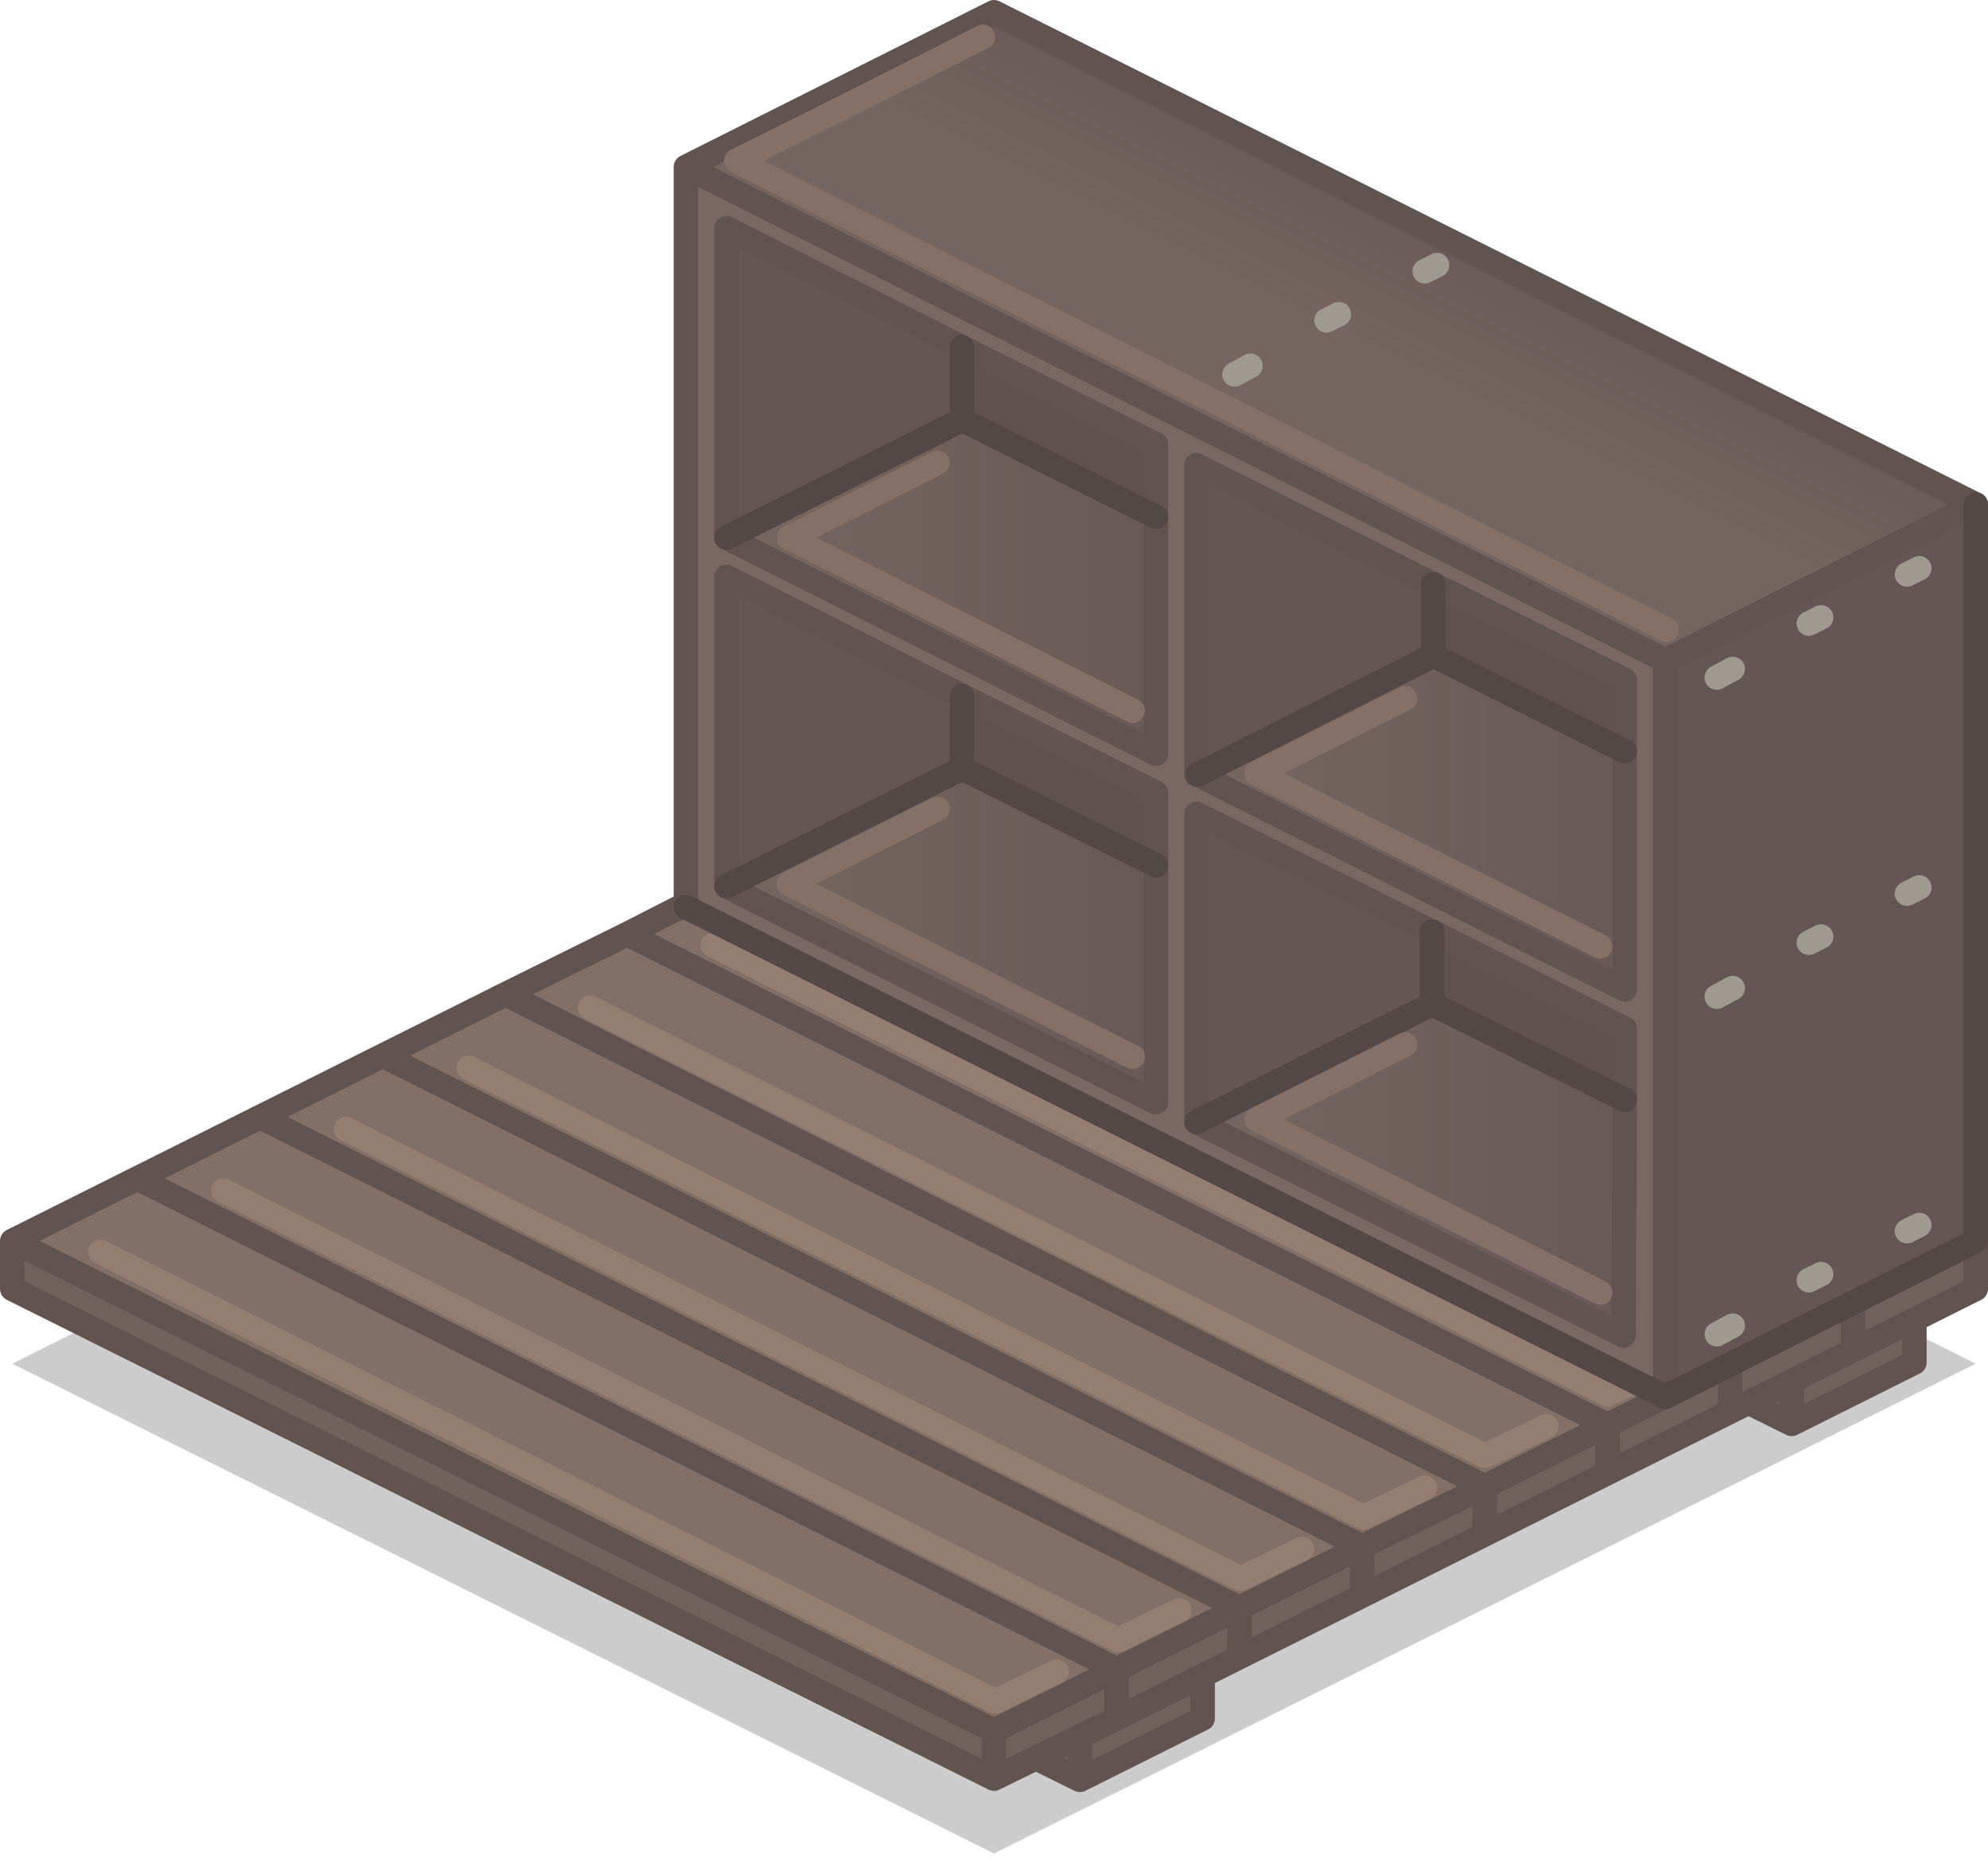 <?xml version="1.0" encoding="utf-8"?>
<svg version="1.1" id="Layer_1"
xmlns="http://www.w3.org/2000/svg"
xmlns:xlink="http://www.w3.org/1999/xlink"
xmlns:author="http://www.sothink.com"
width="81px" height="76px"
xml:space="preserve">
<g id="167" transform="matrix(1, 0, 0, 1, 40.5, 55.5)">
<path style="fill:#000000;fill-opacity:0.2" d="M0,20L-40 0.05L0 -20L40 0.05L0 20" />
<path style="fill:#70615C;fill-opacity:1" d="M32.5,2.5L25.45 -1L25.45 -2.95L30.4 -5.5L37.5 -1.95L37.5 0L32.5 2.5M3.5,17L-3.55 13.5L-3.55 11.5L1.4 8.95L8.5 12.5L8.5 14.5L3.5 17" />
<path style="fill:none;stroke-width:1;stroke-linecap:round;stroke-linejoin:round;stroke-miterlimit:3;stroke:#615350;stroke-opacity:1" d="M25.45,-2.95L25.45 -1L32.5 2.5L32.5 0.55L25.45 -2.95L30.4 -5.5L37.5 -1.95L37.5 0L32.5 2.5M-3.55,11.5L3.5 15L8.5 12.5L1.4 8.95L-3.55 11.5L-3.55 13.5L3.5 17L3.5 15M8.5,12.5L8.5 14.5L3.5 17M32.5,0.55L37.5 -1.95" />
<path style="fill:#827068;fill-opacity:1" d="M20,5.05L15 7.5L10 10L5 12.5L0 15L-40 -4.95L-34.9 -7.5L-29.9 -10L-24.9 -12.5L-19.9 -15L-14.95 -17.45L-9.95 -20L-5 -22.5L0 -25L40 -4.95L35 -2.45L30 0.05L25 2.55L20 5.05" />
<path style="fill:#70615C;fill-opacity:1" d="M25,2.55L30 0.05L35 -2.45L40 -4.95L40 -3L35 -0.5L30 2L25 4.5L20 7L15 9.5L10 12L5 14.5L0 16.95L-40 -3L-40 -4.95L0 15L5 12.5L10 10L15 7.5L20 5.05L25 2.55" />
<path style="fill:none;stroke-width:1;stroke-linecap:round;stroke-linejoin:round;stroke-miterlimit:3;stroke:#615350;stroke-opacity:1" d="M40,-4.95L35 -2.45L35 -0.5L40 -3L40 -4.95L0 -25L-5 -22.5L35 -2.45L30 0.05L30 2L35 -0.5M30,2L25 4.5L20 7L15 9.5L10 12L5 14.5L0 16.95L-40 -3L-40 -4.95L-34.9 -7.5L-29.9 -10L-24.9 -12.5L-19.9 -15L-14.95 -17.45L-9.95 -20L-5 -22.5M30,0.05L25 2.55L25 4.5M20,7L20 5.05L15 7.5L15 9.5M10,12L10 10L5 12.5L5 14.5M5,12.5L0 15L0 16.95M0,15L-40 -4.95M-24.9,-12.5L15 7.5L10 10L-29.9 -10M-14.95,-17.45L25 2.55L20 5.05L-19.9 -15M30,0.05L-9.95 -20M5,12.5L-34.9 -7.5" />
<path style="fill:none;stroke-width:1;stroke-linecap:round;stroke-linejoin:round;stroke-miterlimit:3;stroke:#947E72;stroke-opacity:1" d="M-6.45,-19.45L30 -1.2L32.5 -2.4M-1.45,-22L35 -3.7L37.5 -4.9M-11.45,-17L25 1.3L27.5 0.1M-26.4,-9.5L10.05 8.8L12.55 7.6M-36.4,-4.5L0.05 13.8L2.55 12.6M-21.4,-12L15.05 6.3L17.55 5.1M-31.4,-7L5.05 11.3L7.55 10.1M-16.45,-14.45L20 3.8L22.5 2.6" />
<path style="fill:#635654;fill-opacity:1" d="M40,-4.95L27.35 1.4L27.35 -28.6L40 -34.95L40 -4.95M8.3,-23.95L8.25 -23.95L8.25 -36.55L17.9 -31.7L17.9 -28.8L8.3 -23.95M-10.9,-33.6L-10.9 -46.2L-1.3 -41.35L-1.3 -38.4L-10.9 -33.6M8.25,-22.35L17.85 -17.55L17.85 -14.6L8.25 -9.8L8.25 -22.35M-10.9,-19.4L-10.9 -32L-1.3 -27.15L-1.3 -24.2L-10.9 -19.4" />
<path style="fill:#786763;fill-opacity:1" d="M-12.55,-48.7L27.35 -28.6L27.35 1.4L-12.55 -18.55L-12.55 -48.7M8.25,-36.55L8.25 -23.95L8.3 -23.95L25.7 -15.2L25.7 -24.9L25.7 -27.8L17.9 -31.7L8.25 -36.55M-10.9,-46.2L-10.9 -33.6L6.6 -24.8L6.6 -34.45L6.6 -37.4L-1.3 -41.35L-10.9 -46.2M25.7,-13.6L17.85 -17.55L8.25 -22.35L8.25 -9.8L25.65 -1.1L25.7 -10.7L25.7 -13.6M-10.9,-32L-10.9 -19.4L6.6 -10.6L6.6 -20.25L6.6 -23.2L-1.3 -27.15L-10.9 -32" />
<path style="fill:#605251;fill-opacity:1" d="M17.9,-28.8L17.9 -31.7L25.7 -27.8L25.7 -24.9L17.9 -28.8M-1.3,-38.4L-1.3 -41.35L6.6 -37.4L6.6 -34.45L-1.3 -38.4M25.7,-10.7L17.85 -14.6L17.85 -17.55L25.7 -13.6L25.7 -10.7M-1.3,-24.2L-1.3 -27.15L6.6 -23.2L6.6 -20.25L-1.3 -24.2" />
<linearGradient
id="LinearGradID_565" gradientUnits="userSpaceOnUse" gradientTransform="matrix(0.011, 0, 0, 0.008, -2.15, -31.6)" spreadMethod ="pad" x1="-819.2" y1="0" x2="819.2" y2="0" >
<stop  offset="0.122" style="stop-color:#756560;stop-opacity:1" />
<stop  offset="1" style="stop-color:#685957;stop-opacity:1" />
</linearGradient>
<path style="fill:url(#LinearGradID_565) " d="M-1.3,-38.4L6.6 -34.45L6.6 -24.8L-10.9 -33.6L-1.3 -38.4" />
<linearGradient
id="LinearGradID_566" gradientUnits="userSpaceOnUse" gradientTransform="matrix(0.011, 0, 0, 0.008, 17, -22)" spreadMethod ="pad" x1="-819.2" y1="0" x2="819.2" y2="0" >
<stop  offset="0.122" style="stop-color:#756560;stop-opacity:1" />
<stop  offset="1" style="stop-color:#685957;stop-opacity:1" />
</linearGradient>
<path style="fill:url(#LinearGradID_566) " d="M17.9,-28.8L25.7 -24.9L25.7 -15.2L8.3 -23.95L17.9 -28.8" />
<linearGradient
id="LinearGradID_567" gradientUnits="userSpaceOnUse" gradientTransform="matrix(0.011, 0, 0, 0.008, 16.95, -7.85)" spreadMethod ="pad" x1="-819.2" y1="0" x2="819.2" y2="0" >
<stop  offset="0.122" style="stop-color:#756560;stop-opacity:1" />
<stop  offset="1" style="stop-color:#685957;stop-opacity:1" />
</linearGradient>
<path style="fill:url(#LinearGradID_567) " d="M25.7,-10.7L25.65 -1.1L8.25 -9.8L17.85 -14.6L25.7 -10.7" />
<linearGradient
id="LinearGradID_568" gradientUnits="userSpaceOnUse" gradientTransform="matrix(0.011, 0, 0, 0.008, -2.15, -17.4)" spreadMethod ="pad" x1="-819.2" y1="0" x2="819.2" y2="0" >
<stop  offset="0.122" style="stop-color:#756560;stop-opacity:1" />
<stop  offset="1" style="stop-color:#685957;stop-opacity:1" />
</linearGradient>
<path style="fill:url(#LinearGradID_568) " d="M-1.3,-24.2L6.6 -20.25L6.6 -10.6L-10.9 -19.4L-1.3 -24.2" />
<linearGradient
id="LinearGradID_569" gradientUnits="userSpaceOnUse" gradientTransform="matrix(0.003, -0.007, 0.014, 0.007, 13.7, -41.8)" spreadMethod ="pad" x1="-819.2" y1="0" x2="819.2" y2="0" >
<stop  offset="0.525" style="stop-color:#756560;stop-opacity:1" />
<stop  offset="1" style="stop-color:#685957;stop-opacity:1" />
</linearGradient>
<path style="fill:url(#LinearGradID_569) " d="M-12.55,-48.7L0 -55L40 -34.95L27.35 -28.6L-12.55 -48.7" />
<path style="fill:none;stroke-width:1;stroke-linecap:round;stroke-linejoin:round;stroke-miterlimit:3;stroke:#615350;stroke-opacity:1" d="M27.35,-28.6L40 -34.95L0 -55L-12.55 -48.7L27.35 -28.6L27.35 1.4M25.7,-24.9L25.7 -27.8L17.9 -31.7M25.7,-24.9L25.7 -15.2L8.3 -23.95L8.25 -23.95L8.25 -36.55L17.9 -31.7M-1.3,-41.35L6.6 -37.4L6.6 -34.45L6.6 -24.8L-10.9 -33.6L-10.9 -46.2L-1.3 -41.35M17.85,-17.55L8.25 -22.35L8.25 -9.8L25.65 -1.1L25.7 -10.7M-1.3,-27.15L6.6 -23.2L6.6 -20.25L6.6 -10.6L-10.9 -19.4L-10.9 -32L-1.3 -27.15M17.85,-17.55L25.7 -13.6L25.7 -10.7M-12.55,-18.55L-12.6 -18.6M-12.55,-18.55L-12.55 -48.7" />
<path style="fill:none;stroke-width:1;stroke-linecap:round;stroke-linejoin:round;stroke-miterlimit:3;stroke:#544847;stroke-opacity:1" d="M27.35,1.4L40 -4.95L40 -34.95M17.9,-31.7L17.9 -28.8L25.7 -24.9M-1.3,-41.35L-1.3 -38.4L6.6 -34.45M8.25,-9.8L17.85 -14.6L17.85 -17.55M25.7,-10.7L17.85 -14.6M-1.3,-27.15L-1.3 -24.2L6.6 -20.25M8.3,-23.95L17.9 -28.8M27.35,1.4L-12.55 -18.55M-1.3,-38.4L-10.9 -33.6M-1.3,-24.2L-10.9 -19.4" />
<path style="fill:none;stroke-width:1;stroke-linecap:round;stroke-linejoin:round;stroke-miterlimit:3;stroke:#847066;stroke-opacity:1" d="M24.7,-2.85L10.7 -9.9L16.75 -12.95M24.7,-16.95L10.7 -24L16.75 -27.05M5.65,-26.55L-8.35 -33.6L-2.3 -36.65M5.65,-12.45L-8.35 -19.5L-2.3 -22.55M27.4,-29.85L-10.5 -48.95Q-5.45 -51.45 -0.45 -54" />
<path style="fill:none;stroke-width:1;stroke-linecap:round;stroke-linejoin:round;stroke-miterlimit:3;stroke:#A0998F;stroke-opacity:1" d="M29.45,-27.9L30.1 -28.25M33.2,-30.1L33.7 -30.35M37.2,-32.1L37.7 -32.35M9.8,-40.25L10.45 -40.6M13.55,-42.45L14.05 -42.7M17.55,-44.45L18.05 -44.7M37.2,-19.1L37.7 -19.35M33.2,-17.1L33.7 -17.35M29.45,-14.9L30.1 -15.25M29.45,-1.15L30.1 -1.5M37.2,-5.35L37.7 -5.6M33.2,-3.35L33.7 -3.6" />
</g>
</svg>
